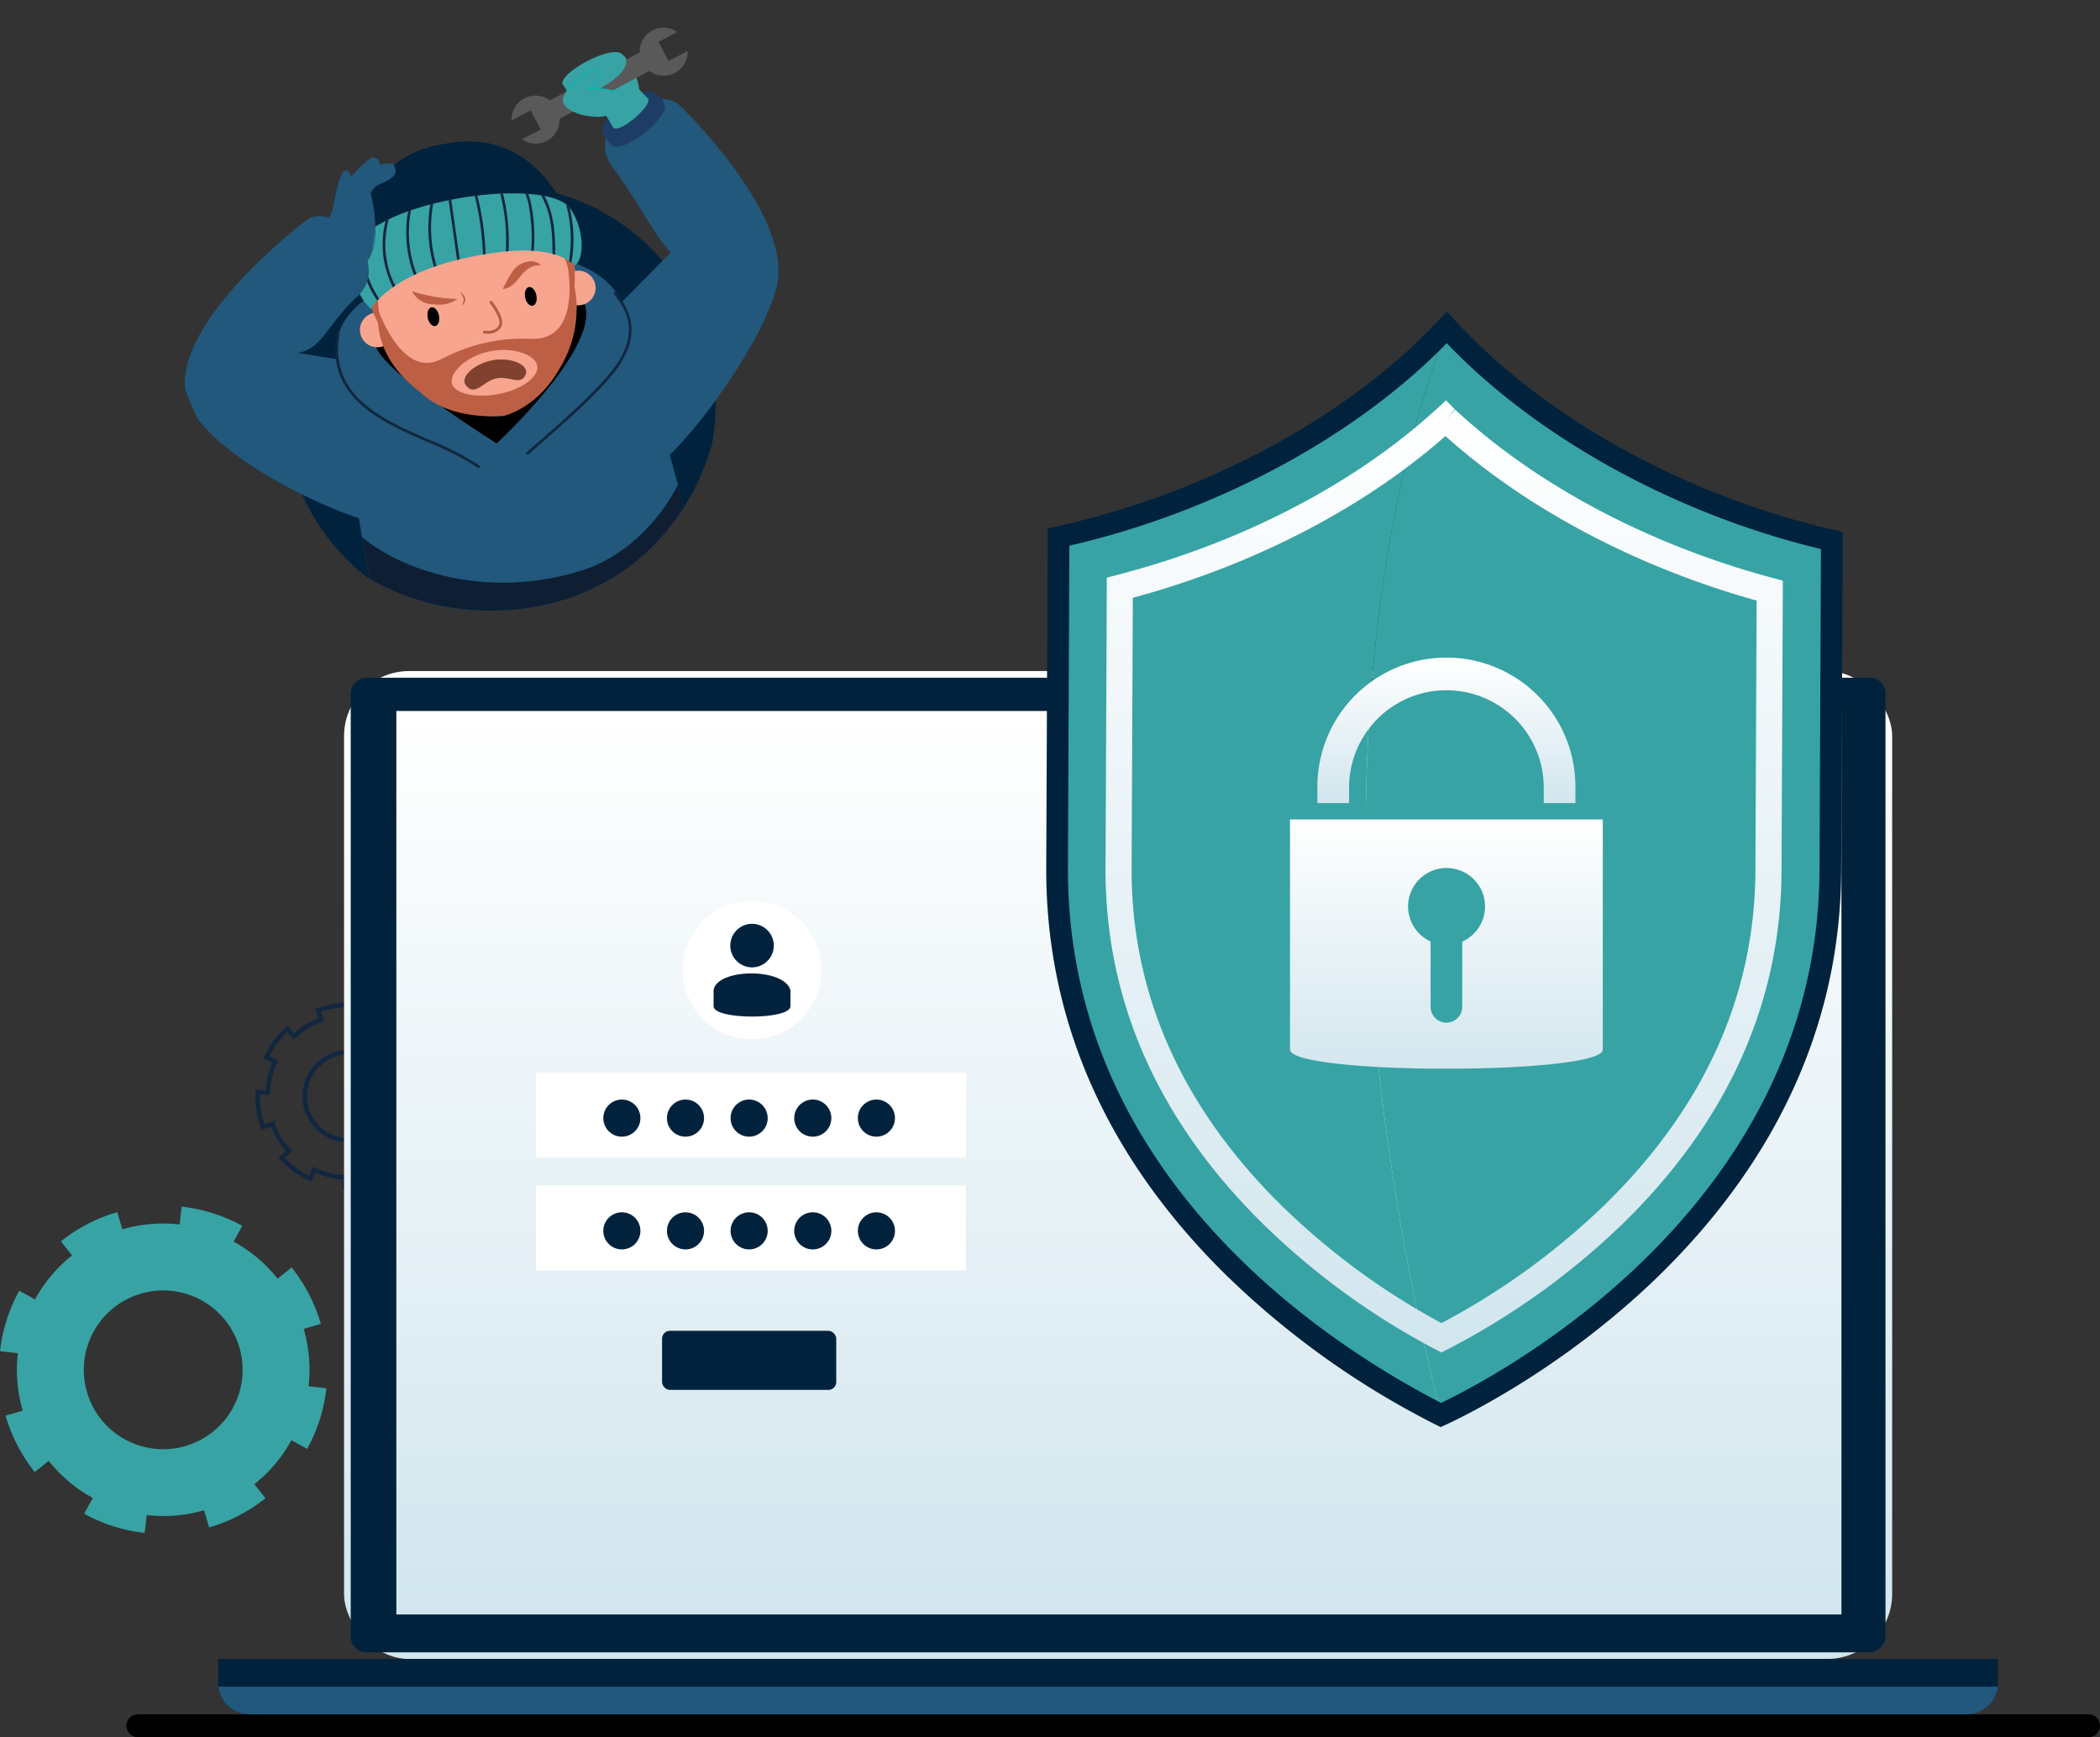 <svg xmlns="http://www.w3.org/2000/svg" xmlns:xlink="http://www.w3.org/1999/xlink" width="269.077" height="222.603" viewBox="0 0 269.077 222.603">
  <rect x="0" y="0" width="269.077" height="222.603" fill="#333333" stroke="none"/>
  <defs>
    <linearGradient id="linear-gradient" x1="0.5" x2="0.5" y2="1" gradientUnits="objectBoundingBox">
      <stop offset="0" stop-color="#fff"/>
      <stop offset="1" stop-color="#d2e6ee"/>
    </linearGradient>
    <clipPath id="clip-path">
      <path id="Trazado_132517" data-name="Trazado 132517" d="M2280.181,1041.654,2266.825,991.9l-43.1-.136-21.8,26-6.828,17.07,14.444,34.663,9.5-5.153a31.192,31.192,0,0,0,17.983,5.673c15.08,0,26.087-9.689,29.079-23.879Z" transform="translate(-2195.098 -991.76)" fill="none"/>
    </clipPath>
    <clipPath id="clip-path-2">
      <path id="Trazado_132497" data-name="Trazado 132497" d="M2241.454,1051.456s2.353-4.424,12.3-6.564,12.61.016,13.858.988c1.183-.767,1.249-4.574-.578-7.252-3.086-4.524-27.459-.8-27.971,6.118C2239.086,1048.279,2240.094,1050.163,2241.454,1051.456Z" transform="translate(-2239.062 -1036.647)" fill="#3569b3"/>
    </clipPath>
  </defs>
  <g id="thift" transform="translate(-24.389 -1.123)">
    <g id="data_protection" data-name="data protection">
      <g id="Grupo_62014" data-name="Grupo 62014" transform="translate(24.389 129.894)">
        <g id="Grupo_62012" data-name="Grupo 62012" transform="translate(0 25.85)">
          <path id="Trazado_132455" data-name="Trazado 132455" d="M2159.754,1282.7a20.947,20.947,0,0,0-2.465,7.75l2.286.26a18.843,18.843,0,0,0,.626,7.358l-2.2.641a20.988,20.988,0,0,0,3.734,7.224l.4-.316,1.4-1.113a18.665,18.665,0,0,0,5.647,4.753l-1.108,2.018a20.77,20.77,0,0,0,7.754,2.458l.259-2.285a18.7,18.7,0,0,0,7.354-.618l.641,2.2a21.039,21.039,0,0,0,7.228-3.741l-.008,0-.409-.523-1.013-1.273a18.613,18.613,0,0,0,4.749-5.64l2.019,1.108a20.8,20.8,0,0,0,2.46-7.762l-2.284-.26a18.664,18.664,0,0,0-.622-7.346l2.2-.641a21.044,21.044,0,0,0-3.74-7.228l-1.8,1.429a18.662,18.662,0,0,0-5.64-4.749l1.107-2.018a20.8,20.8,0,0,0-7.762-2.462l-.259,2.285a18.688,18.688,0,0,0-7.346.622l-.641-2.2a20.9,20.9,0,0,0-7.229,3.741l.011.016.942,1.184.477.6a18.666,18.666,0,0,0-4.75,5.64Zm9.533,5.236a10.173,10.173,0,1,1,4.013,13.815A10.167,10.167,0,0,1,2169.287,1287.939Z" transform="translate(-2157.289 -1271.927)" fill="#37a3a5"/>
        </g>
        <g id="Grupo_62013" data-name="Grupo 62013" transform="translate(33.01)">
          <path id="Trazado_132456" data-name="Trazado 132456" d="M2220.9,1228.159a11.623,11.623,0,0,0-2.68,3.639l1.156.545a10.478,10.478,0,0,0-.983,3.985l-1.274-.056a11.651,11.651,0,0,0,.676,4.469l.268-.095.934-.337a10.382,10.382,0,0,0,2.125,3.51l-.943.864a11.539,11.539,0,0,0,3.643,2.678l.545-1.157a10.414,10.414,0,0,0,3.981.987l-.055,1.273a11.7,11.7,0,0,0,4.472-.679l0,0-.122-.349-.306-.85a10.357,10.357,0,0,0,3.506-2.121l.864.943a11.542,11.542,0,0,0,2.681-3.646l-1.156-.544a10.372,10.372,0,0,0,.984-3.978l1.274.055a11.67,11.67,0,0,0-.68-4.473l-1.2.431a10.365,10.365,0,0,0-2.122-3.506l.943-.864a11.567,11.567,0,0,0-3.646-2.681l-.544,1.156a10.387,10.387,0,0,0-3.979-.984l.056-1.274a11.637,11.637,0,0,0-4.473.679l0,.01.285.792.145.4a10.378,10.378,0,0,0-3.507,2.121Zm4.083,4.456a5.654,5.654,0,1,1-.353,7.988A5.651,5.651,0,0,1,2224.979,1232.615Z" transform="translate(-2217.102 -1225.087)" fill="none" stroke="#12263f" stroke-miterlimit="10" stroke-width="0.582"/>
        </g>
      </g>
      <path id="Trazado_132457" data-name="Trazado 132457" d="M2438.061,1392.733H2188.11a1.462,1.462,0,0,1-1.462-1.463h0a1.462,1.462,0,0,1,1.462-1.462h249.95a1.462,1.462,0,0,1,1.462,1.462h0A1.462,1.462,0,0,1,2438.061,1392.733Z" transform="translate(-2146.056 -1169.007)"/>
      <rect id="Rectángulo_29957" data-name="Rectángulo 29957" width="198.362" height="126.595" rx="8.349" transform="translate(68.473 87.111)" fill="url(#linear-gradient)"/>
      <rect id="Rectángulo_29958" data-name="Rectángulo 29958" width="124.885" height="196.651" rx="2" transform="translate(265.98 87.966) rotate(90)" fill="#00223d"/>
      <g id="Grupo_62015" data-name="Grupo 62015" transform="translate(75.173 92.229)">
        <rect id="Rectángulo_29959" data-name="Rectángulo 29959" width="185.163" height="115.771" fill="url(#linear-gradient)"/>
      </g>
      <path id="Trazado_132458" data-name="Trazado 132458" d="M2436,1376.951v3.083a3.572,3.572,0,0,1-.028.465,4.01,4.01,0,0,1-3.984,3.547H2211.96a4.009,4.009,0,0,1-3.983-3.547,3.661,3.661,0,0,1-.027-.465v-3.083Z" transform="translate(-2155.602 -1163.246)" fill="#00223d"/>
      <path id="Trazado_132459" data-name="Trazado 132459" d="M2436,1383.38a4.011,4.011,0,0,1-3.984,3.548H2211.983a4.009,4.009,0,0,1-3.983-3.548Z" transform="translate(-2155.624 -1166.126)" fill="#21587b"/>
      <g id="Grupo_62021" data-name="Grupo 62021" transform="translate(158.443 41.045)">
        <g id="Grupo_62019" data-name="Grupo 62019">
          <g id="Grupo_62018" data-name="Grupo 62018">
            <g id="Grupo_62017" data-name="Grupo 62017">
              <g id="Grupo_62016" data-name="Grupo 62016" transform="translate(1.391 2.039)">
                <path id="Trazado_132460" data-name="Trazado 132460" d="M2452.729,1067.88c-.028-.03-.058-.058-.084-.089-11.561,12.383-30.006,22.531-49.746,26.854-.005,1.318-.039,8.622-.189,42.287-.2,44.908,42.539,66.854,49.174,70.221C2432.391,1128.245,2447.662,1080.519,2452.729,1067.88Z" transform="translate(-2402.709 -1067.791)" fill="#37a3a5"/>
                <path id="Trazado_132461" data-name="Trazado 132461" d="M2484.831,1067.951c-5.067,12.64-20.338,60.366-.844,139.274,6.428-2.959,49.707-24.87,49.908-69.778.15-33.665.183-40.969.189-42.287C2514.431,1090.671,2496.284,1080.4,2484.831,1067.951Z" transform="translate(-2434.811 -1067.863)" fill="#37a3a5"/>
              </g>
              <path id="Trazado_132462" data-name="Trazado 132462" d="M2450.725,1207.044l-.6-.3a108.334,108.334,0,0,1-27.505-19.791c-14.97-15.01-22.515-32.4-22.429-51.677l.069-15.614c.091-20.465.114-25.589.119-26.672l0-1.115,1.09-.239c19.156-4.2,37.482-14.082,49.024-26.445l1.016-1.089,1.111,1.185c11.461,12.453,29.606,22.47,48.537,26.794l1.089.248-.006,1.116c-.007,1.319-.039,8.623-.19,42.287-.208,46.451-45.548,68.656-50.717,71.036ZM2403.156,1094.1c-.011,2.433-.04,8.933-.114,25.564l-.07,15.614c-.176,39.443,32.883,60.968,47.809,68.665,7.2-3.438,48.3-24.96,48.49-68.235.126-28.482.17-38.1.184-41.179-18.564-4.455-36.311-14.223-47.949-26.376C2439.781,1080.183,2421.894,1089.788,2403.156,1094.1Z" transform="translate(-2400.189 -1064.097)" fill="#00223d"/>
            </g>
            <path id="Trazado_132463" data-name="Trazado 132463" d="M2456.994,1206.73l-.768-.4a94.319,94.319,0,0,1-22.386-16.371c-13.268-13.2-19.958-28.461-19.883-45.348l.166-37.178,1.25-.323c15.97-4.121,30.539-11.685,41.022-21.3l1.18-1.085,1.133,1.133-1.09,1.267,1.139-1.223c10.392,9.674,24.861,17.341,40.739,21.587l1.246.332-.167,37.181c-.073,16.885-6.9,32.081-20.287,45.169a94.944,94.944,0,0,1-21.9,15.84Zm-39.539-96.712-.155,34.61c-.071,15.958,6.287,30.413,18.9,42.962A91.062,91.062,0,0,0,2457,1202.961a91.58,91.58,0,0,0,20.944-15.184c12.726-12.438,19.212-26.835,19.283-42.794l.155-34.606c-15.392-4.306-29.452-11.74-39.87-21.082C2447.017,1098.54,2432.893,1105.849,2417.455,1110.018Zm40.15-22.891.007-.009Z" transform="translate(-2406.357 -1073.34)" fill="url(#linear-gradient)"/>
          </g>
        </g>
        <g id="Grupo_62020" data-name="Grupo 62020" transform="translate(31.238 44.471)">
          <path id="Trazado_132464" data-name="Trazado 132464" d="M2456.79,1182.031v29.477c0,3.281,40.076,3.281,40.076,0v-29.477Zm22.066,15.653v8.355a2.027,2.027,0,1,1-4.054,0v-8.374a4.93,4.93,0,1,1,4.054.019Z" transform="translate(-2456.79 -1161.416)" fill="url(#linear-gradient)"/>
          <path id="Trazado_132465" data-name="Trazado 132465" d="M2496.209,1163.191h-4.056v-1.985a12.472,12.472,0,1,0-24.945,0v1.985h-4.057v-1.985a16.529,16.529,0,1,1,33.057,0Z" transform="translate(-2459.641 -1144.677)" fill="url(#linear-gradient)"/>
        </g>
      </g>
      <g id="Grupo_62030" data-name="Grupo 62030" transform="translate(93.055 116.578)">
        <g id="Grupo_62026" data-name="Grupo 62026" transform="translate(0 22.001)">
          <g id="Grupo_62023" data-name="Grupo 62023" transform="translate(0 14.448)">
            <rect id="Rectángulo_29960" data-name="Rectángulo 29960" width="55.097" height="10.89" fill="#fff"/>
            <g id="Grupo_62022" data-name="Grupo 62022" transform="translate(8.636 3.441)">
              <circle id="Elipse_4137" data-name="Elipse 4137" cx="2.378" cy="2.378" r="2.378" transform="translate(0 0)" fill="#00223d"/>
              <circle id="Elipse_4138" data-name="Elipse 4138" cx="2.378" cy="2.378" r="2.378" transform="translate(8.154 0)" fill="#00223d"/>
              <circle id="Elipse_4139" data-name="Elipse 4139" cx="2.378" cy="2.378" r="2.378" transform="translate(16.308 0)" fill="#00223d"/>
              <path id="Trazado_132466" data-name="Trazado 132466" d="M2346.438,1275.618a2.378,2.378,0,1,1-2.378-2.379A2.378,2.378,0,0,1,2346.438,1275.618Z" transform="translate(-2317.219 -1273.239)" fill="#00223d"/>
              <circle id="Elipse_4140" data-name="Elipse 4140" cx="2.378" cy="2.378" r="2.378" transform="translate(32.617 0)" fill="#00223d"/>
            </g>
          </g>
          <g id="Grupo_62025" data-name="Grupo 62025">
            <rect id="Rectángulo_29961" data-name="Rectángulo 29961" width="55.097" height="10.89" fill="#fff"/>
            <g id="Grupo_62024" data-name="Grupo 62024" transform="translate(8.636 3.441)">
              <circle id="Elipse_4141" data-name="Elipse 4141" cx="2.378" cy="2.378" r="2.378" fill="#00223d"/>
              <circle id="Elipse_4142" data-name="Elipse 4142" cx="2.378" cy="2.378" r="2.378" transform="translate(8.154)" fill="#00223d"/>
              <circle id="Elipse_4143" data-name="Elipse 4143" cx="2.378" cy="2.378" r="2.378" transform="translate(16.308)" fill="#00223d"/>
              <path id="Trazado_132467" data-name="Trazado 132467" d="M2346.438,1249.439a2.378,2.378,0,1,1-2.378-2.378A2.378,2.378,0,0,1,2346.438,1249.439Z" transform="translate(-2317.219 -1247.061)" fill="#00223d"/>
              <circle id="Elipse_4144" data-name="Elipse 4144" cx="2.378" cy="2.378" r="2.378" transform="translate(32.617)" fill="#00223d"/>
            </g>
          </g>
          <rect id="Rectángulo_29962" data-name="Rectángulo 29962" width="22.317" height="7.571" rx="1" transform="translate(16.165 33.076)" fill="#00223d"/>
        </g>
        <g id="Grupo_62029" data-name="Grupo 62029" transform="translate(18.83)">
          <circle id="Elipse_4145" data-name="Elipse 4145" cx="8.863" cy="8.863" r="8.863" fill="#fff"/>
          <g id="Grupo_62028" data-name="Grupo 62028" transform="translate(3.935 2.915)">
            <g id="Grupo_62027" data-name="Grupo 62027" transform="translate(2.144)">
              <path id="Trazado_132468" data-name="Trazado 132468" d="M2329.641,1211.832a2.8,2.8,0,0,0,2.175-1.065,2.734,2.734,0,0,0,.6-1.73,2.785,2.785,0,1,0-5.57,0,2.725,2.725,0,0,0,.6,1.73A2.808,2.808,0,0,0,2329.641,1211.832Z" transform="translate(-2326.845 -1206.241)" fill="#00223d"/>
            </g>
            <path id="Trazado_132469" data-name="Trazado 132469" d="M2332.812,1221.981c0,1.764-9.852,1.764-9.852,0l0-2.056c.39-2.81,9.048-2.929,9.851,0Z" transform="translate(-2322.959 -1211.409)" fill="#00223d"/>
          </g>
        </g>
      </g>
    </g>
    <g id="Grupo_62043" data-name="Grupo 62043" transform="translate(45.255 1.123)">
      <g id="Grupo_62042" data-name="Grupo 62042" clip-path="url(#clip-path)">
        <ellipse id="Elipse_4146" data-name="Elipse 4146" cx="27.721" cy="28.029" rx="27.721" ry="28.029" transform="translate(15.383 23.773)" fill="#00223d"/>
        <g id="Grupo_62041" data-name="Grupo 62041" transform="translate(2.802 3.551)">
          <path id="Trazado_132470" data-name="Trazado 132470" d="M2284.6,1102.223l-40.7,9.052s-2.3-9.587-4-19.682c-1.59-9.492-2.638-19.433-.723-22.276,3.953-5.859,28.439-11.6,33.3-6.106,2.438,2.757,5.482,12.569,7.908,21.664C2282.8,1093.9,2284.6,1102.223,2284.6,1102.223Z" transform="translate(-2217.193 -1026.336)" fill="#21587b"/>
          <path id="Trazado_132471" data-name="Trazado 132471" d="M2272.962,1060.429c.9,7.524-16,19.363-16,19.363s-19.118-9.365-20.79-13.2c-3.637-8.3,5.741-12.834,15.168-14.783S2271.824,1050.949,2272.962,1060.429Z" transform="translate(-2215.945 -1021.857)" fill="#21587b"/>
          <path id="Trazado_132472" data-name="Trazado 132472" d="M2254.648,1055.107c-5.774,1.252-11.941,5.66-10.189,9.359s15.4,12.19,15.4,12.19,12.128-11.21,11.444-17.044S2260.423,1053.856,2254.648,1055.107Z" transform="translate(-2219.884 -1023.39)" style="mix-blend-mode: soft-light;isolation: isolate"/>
          <g id="Grupo_62035" data-name="Grupo 62035" transform="translate(21.461 14.565)">
            <g id="Grupo_62031" data-name="Grupo 62031" transform="translate(1.995 2.952)">
              <path id="Trazado_132473" data-name="Trazado 132473" d="M2269.314,1044.462c2.071,21.269-21.95,23.692-26.306,2.834C2239.337,1025.88,2267.412,1023.516,2269.314,1044.462Z" transform="translate(-2242.677 -1029.934)" fill="#f7a58e"/>
            </g>
            <g id="Grupo_62034" data-name="Grupo 62034">
              <path id="Trazado_132474" data-name="Trazado 132474" d="M2270.034,1065.827a2.666,2.666,0,0,1-.448-.035.181.181,0,1,1,.065-.356c.013,0,1.269.22,1.785-.62.428-.7-.665-2.335-1.123-2.907a.181.181,0,0,1,.282-.226c.185.231,1.787,2.284,1.149,3.322A1.929,1.929,0,0,1,2270.034,1065.827Z" transform="translate(-2252.674 -1041.179)" fill="#b55b41"/>
              <path id="Trazado_132475" data-name="Trazado 132475" d="M2258,1064.162c.136.661-.075,1.265-.471,1.346s-.83-.387-.967-1.048.075-1.264.471-1.347S2257.862,1063.5,2258,1064.162Z" transform="translate(-2246.885 -1041.846)"/>
              <path id="Trazado_132476" data-name="Trazado 132476" d="M2280.621,1059.453c.136.661-.074,1.264-.471,1.346s-.83-.388-.967-1.049.075-1.264.472-1.346S2280.483,1058.792,2280.621,1059.453Z" transform="translate(-2257.022 -1039.736)"/>
              <path id="Trazado_132477" data-name="Trazado 132477" d="M2245.253,1066.109a2.221,2.221,0,1,1-2.625-1.725A2.221,2.221,0,0,1,2245.253,1066.109Z" transform="translate(-2239.867 -1042.399)" fill="#f7a58e"/>
              <path id="Trazado_132478" data-name="Trazado 132478" d="M2291.914,1056.37a2.221,2.221,0,1,1-2.625-1.724A2.221,2.221,0,0,1,2291.914,1056.37Z" transform="translate(-2260.776 -1038.035)" fill="#f7a58e"/>
              <path id="Trazado_132479" data-name="Trazado 132479" d="M2243.956,1050.624c-.785-3.289-1.485-9.423,2.162-9.915,4.646-.625,14.4-2.474,17.436-3.186,2.469-.579,4.408,4.685,4.961,7.99,0,0,.267-5-.348-7.343-.424-1.617-3.133-12.224-16.085-9.545s-10.882,14.03-10.37,16.446A25.343,25.343,0,0,0,2243.956,1050.624Z" transform="translate(-2240.055 -1026.202)" fill="#bd5f45"/>
              <path id="Trazado_132480" data-name="Trazado 132480" d="M2265.275,1078.505c-.785-1.073,1.238-2.8,3.482-3.191,2.268-.4,4.809.586,4.161,1.938s-2.182-.015-3.886.429C2267.552,1078.066,2266.4,1080.041,2265.275,1078.505Z" transform="translate(-2250.731 -1047.278)" fill="#80412e"/>
              <path id="Trazado_132481" data-name="Trazado 132481" d="M2274,1056.021c.922-1.8,1.511-3.182,3.052-3.48a1.866,1.866,0,0,1,1.854.415,2.532,2.532,0,0,0-1.925.683C2276.106,1054.293,2275.654,1055.762,2274,1056.021Z" transform="translate(-2254.719 -1037.084)" fill="#bd5f45"/>
              <path id="Trazado_132482" data-name="Trazado 132482" d="M2252.936,1059.37a20.245,20.245,0,0,0,5.849.988,4.12,4.12,0,0,1-3,.692A3.091,3.091,0,0,1,2252.936,1059.37Z" transform="translate(-2245.279 -1040.172)" fill="#bd5f45"/>
              <path id="Trazado_132483" data-name="Trazado 132483" d="M2264.02,1059.674a1,1,0,0,1,.708.811.93.93,0,0,1-.454.865,1.744,1.744,0,0,0,.268-.8A1.609,1.609,0,0,0,2264.02,1059.674Z" transform="translate(-2250.246 -1040.309)" fill="#b55b41"/>
              <path id="Trazado_132484" data-name="Trazado 132484" d="M2239.99,1040.875s-1.392-14.012,11.222-15.956c10.36-2.142,15.084,6.577,16.057,9.785C2250.367,1034.967,2239.99,1040.875,2239.99,1040.875Z" transform="translate(-2239.458 -1024.585)" fill="#00223d"/>
              <path id="Trazado_132485" data-name="Trazado 132485" d="M2269.27,1052.824s2.13,10.16-4.79,9.7a.085.085,0,0,1,0,.015,21.861,21.861,0,0,0-11.09,2.492c0-.012-.006-.024-.011-.036-5.141,3.089-8.32-6.169-8.32-6.169-.528,5.586,3.573,9.217,5.353,10.517,3.8,3.809,10.693,3.074,10.693,3.074s4.433-.9,7.365-6.365A14.586,14.586,0,0,0,2269.27,1052.824Zm-8.643,16.761c-3.021.625-5.847-.015-6.128-1.369s1.842-3.448,4.852-4.071,5.8.446,6.079,1.811S2263.647,1068.961,2260.627,1069.585Z" transform="translate(-2241.729 -1037.239)" fill="#bd5f45"/>
              <g id="Grupo_62033" data-name="Grupo 62033" transform="translate(0 6.657)">
                <path id="Trazado_132486" data-name="Trazado 132486" d="M2241.454,1051.456s2.353-4.424,12.3-6.564,12.61.016,13.858.988c1.183-.767,1.249-4.574-.578-7.252-3.086-4.524-27.459-.8-27.971,6.118C2239.086,1048.279,2240.094,1050.163,2241.454,1051.456Z" transform="translate(-2239.062 -1036.647)" fill="#37a3a5"/>
                <g id="Grupo_62032" data-name="Grupo 62032" clip-path="url(#clip-path-2)">
                  <path id="Trazado_132487" data-name="Trazado 132487" d="M2244.713,1054.306a4.073,4.073,0,0,1-.844-.961c-.248-.34-.484-.69-.7-1.049a12.478,12.478,0,0,1-1.079-2.222,9.377,9.377,0,0,1-.48-4.865,7.581,7.581,0,0,1,.953-2.557.171.171,0,0,0-.3-.173,8.383,8.383,0,0,0-1.107,4.94,11.327,11.327,0,0,0,1.6,4.862c.251.426.525.839.815,1.237a4.6,4.6,0,0,0,.969,1.085c.179.128.352-.17.172-.3Z" transform="translate(-2239.99 -1039.224)" fill="#12263f" style="mix-blend-mode: soft-light;isolation: isolate"/>
                  <path id="Trazado_132488" data-name="Trazado 132488" d="M2249.373,1051.3a4,4,0,0,1-1.621-1.849,11.185,11.185,0,0,1-.917-2.423,11.878,11.878,0,0,1-.136-5.2,11.369,11.369,0,0,1,.944-2.8c.1-.2-.2-.371-.3-.173a12.1,12.1,0,0,0,0,10.561,4.536,4.536,0,0,0,1.853,2.184c.2.1.37-.2.172-.3Z" transform="translate(-2242.231 -1037.596)" fill="#12263f" style="mix-blend-mode: soft-light;isolation: isolate"/>
                  <path id="Trazado_132489" data-name="Trazado 132489" d="M2253.6,1048.8a15.171,15.171,0,0,1-1.535-8.8,14.555,14.555,0,0,1,.548-2.509c.065-.212-.265-.3-.331-.091a15.494,15.494,0,0,0,.031,9.17,15.17,15.17,0,0,0,.991,2.408c.1.2.4.023.3-.173Z" transform="translate(-2244.683 -1036.929)" fill="#12263f" style="mix-blend-mode: soft-light;isolation: isolate"/>
                  <path id="Trazado_132490" data-name="Trazado 132490" d="M2258.511,1048.111a17.393,17.393,0,0,1-1.352-8.465,17.027,17.027,0,0,1,.4-2.42c.052-.214-.279-.305-.331-.091a17.609,17.609,0,0,0,.987,11.15c.088.2.384.028.3-.174Z" transform="translate(-2246.987 -1036.811)" fill="#12263f" style="mix-blend-mode: soft-light;isolation: isolate"/>
                  <path id="Trazado_132491" data-name="Trazado 132491" d="M2262.85,1045.551l-1.162-8.208q-.166-1.168-.331-2.336c-.031-.217-.361-.125-.331.091l1.162,8.209q.165,1.168.33,2.336c.031.217.361.124.331-.092Z" transform="translate(-2248.904 -1035.856)" fill="#12263f" style="mix-blend-mode: soft-light;isolation: isolate"/>
                  <path id="Trazado_132492" data-name="Trazado 132492" d="M2268.548,1044.541a35.715,35.715,0,0,0-.915-8.18q-.265-1.143-.605-2.268a.171.171,0,0,0-.33.091,35.242,35.242,0,0,1,1.442,8.041q.071,1.156.065,2.316a.172.172,0,0,0,.343,0Z" transform="translate(-2251.442 -1035.449)" fill="#12263f" style="mix-blend-mode: soft-light;isolation: isolate"/>
                  <path id="Trazado_132493" data-name="Trazado 132493" d="M2273.543,1043.248a24.613,24.613,0,0,0-.791-9.015,2.6,2.6,0,0,0-1-1.689.172.172,0,0,0-.173.3,2.244,2.244,0,0,1,.836,1.455q.294,1.046.495,2.115a24.258,24.258,0,0,1,.291,6.837c-.021.219.322.218.343,0Z" transform="translate(-2253.595 -1034.798)" fill="#12263f" style="mix-blend-mode: soft-light;isolation: isolate"/>
                  <path id="Trazado_132494" data-name="Trazado 132494" d="M2279.529,1044.03a21.737,21.737,0,0,0,.177-4.327c-.043-.724-.125-1.446-.239-2.162a11.4,11.4,0,0,0-.425-1.826,5.227,5.227,0,0,0-.994-1.788c-.146-.166-.388.077-.242.242a6.471,6.471,0,0,1,1.294,3.249,21.191,21.191,0,0,1,.295,4.167,20.97,20.97,0,0,1-.2,2.353c-.03.216.3.309.331.091Z" transform="translate(-2256.404 -1035.403)" fill="#12263f" style="mix-blend-mode: soft-light;isolation: isolate"/>
                  <path id="Trazado_132495" data-name="Trazado 132495" d="M2284,1044.475c.029-2.748.038-5.616-1.207-8.139a8.019,8.019,0,0,0-1.181-1.764c-.146-.165-.389.078-.242.242,1.748,1.972,2.205,4.688,2.28,7.236.024.808.016,1.616.007,2.424a.172.172,0,0,0,.344,0Z" transform="translate(-2258.002 -1035.692)" fill="#12263f" style="mix-blend-mode: soft-light;isolation: isolate"/>
                  <path id="Trazado_132496" data-name="Trazado 132496" d="M2287.765,1043.68a17.276,17.276,0,0,0-.872-9.863,7.055,7.055,0,0,0-1.331-2.372c-.154-.158-.4.085-.242.242a6.35,6.35,0,0,1,1.179,2.064,16.965,16.965,0,0,1,1.266,7.109,16.667,16.667,0,0,1-.331,2.729c-.045.215.287.308.331.091Z" transform="translate(-2259.769 -1034.293)" fill="#12263f" style="mix-blend-mode: soft-light;isolation: isolate"/>
                </g>
              </g>
            </g>
          </g>
          <g id="Grupo_62038" data-name="Grupo 62038" transform="translate(0 16.581)">
            <g id="Grupo_62036" data-name="Grupo 62036" transform="translate(17.39 0.032)">
              <path id="Trazado_132498" data-name="Trazado 132498" d="M2234.444,1036.671s.7-4.387,1.426-5.175c.632-.384,1.408.577.876,2.434S2235.538,1037,2234.444,1036.671Z" transform="translate(-2232.921 -1029.693)" fill="#21587b"/>
              <path id="Trazado_132499" data-name="Trazado 132499" d="M2234.111,1035.65s1.777-5.1,5.348-7.354c.791.069,1.19.685.659,1.494a25.012,25.012,0,0,1-1.864,2.249l-1.189,5.136Z" transform="translate(-2232.772 -1028.296)" fill="#21587b"/>
              <path id="Trazado_132500" data-name="Trazado 132500" d="M2231.88,1040.76s2.048-5.463,3.509-6.55,2.607.636,2.864,1.876.986,5.948-.866,8.427S2230.653,1045.744,2231.88,1040.76Z" transform="translate(-2231.685 -1030.791)" fill="#21587b"/>
              <path id="Trazado_132501" data-name="Trazado 132501" d="M2237.457,1032.761s2.521-3.068,5.851-2.958a1.067,1.067,0,0,1-.026,1.716c-1,.943-2.808.32-3.1,3.225C2239.961,1036.044,2236.081,1035.478,2237.457,1032.761Z" transform="translate(-2234.139 -1028.97)" fill="#21587b"/>
            </g>
            <path id="Trazado_132502" data-name="Trazado 132502" d="M2220.924,1060.465l-6.261-1c3.18-.58,3.6-3.4,7.345-6.961,5.319-4.373-2.874-12.917-6.328-9.972,0,0-16.815,12.644-15.424,21.964,1.025,6.86,16.944,14.788,23.568,16.552C2223.346,1078.916,2220.869,1060.736,2220.924,1060.465Z" transform="translate(-2200.175 -1034.371)" fill="#21587b"/>
            <g id="Grupo_62037" data-name="Grupo 62037" transform="translate(19.331)">
              <path id="Trazado_132503" data-name="Trazado 132503" d="M2235.275,1034.1a.078.078,0,0,1-.033-.008.072.072,0,0,1-.032-.1,14.5,14.5,0,0,1,4.658-5.752.073.073,0,1,1,.076.125,14.338,14.338,0,0,0-4.6,5.692A.073.073,0,0,1,2235.275,1034.1Z" transform="translate(-2235.202 -1028.238)" fill="#21587b"/>
              <path id="Trazado_132504" data-name="Trazado 132504" d="M2236.849,1033.178a.07.07,0,0,1-.043-.014.073.073,0,0,1-.015-.1,7.8,7.8,0,0,1,6.335-3.369.073.073,0,0,1-.01.145,7.663,7.663,0,0,0-6.208,3.311A.07.07,0,0,1,2236.849,1033.178Z" transform="translate(-2235.907 -1028.888)" fill="#21587b"/>
            </g>
            <path id="Trazado_132505" data-name="Trazado 132505" d="M2242.125,1042.426a.07.07,0,0,1-.052-.022.072.072,0,0,1,0-.1,5.586,5.586,0,0,0,1.16-3.8,18.628,18.628,0,0,0-.614-4.944c-.018-.03-.19-.432.873-1.131a4.493,4.493,0,0,1,.54-.27c.649-.3,1.629-.742,1.769-1.391a1.131,1.131,0,0,0-.359-.966.073.073,0,0,1,.006-.1.072.072,0,0,1,.1.007,1.264,1.264,0,0,1,.393,1.093c-.154.72-1.175,1.186-1.851,1.493a4.542,4.542,0,0,0-.52.259c-.951.624-.82.954-.818.957a18.7,18.7,0,0,1,.624,5c-.038,2.747-1.157,3.861-1.206,3.907A.069.069,0,0,1,2242.125,1042.426Z" transform="translate(-2218.941 -1028.88)" fill="#21587b"/>
          </g>
          <g id="Grupo_62039" data-name="Grupo 62039" transform="translate(53.846 9.129)">
            <path id="Trazado_132506" data-name="Trazado 132506" d="M2298.645,1042.017l7.535-7.6c-2.1-2.169-4.361-6.807-7.459-10.944-4.056-5.413,5.592-11.038,8.751-7.781,0,0,14.536,13.991,12.267,23.137-1.669,6.732-10.215,18.979-15.595,23.224C2303.74,1059.914,2298.8,1042.244,2298.645,1042.017Z" transform="translate(-2297.742 -1014.735)" fill="#21587b"/>
          </g>
          <path id="Trazado_132507" data-name="Trazado 132507" d="M2279.6,1080.413a.171.171,0,0,1-.112-.3l.662-.576c3.623-3.147,9.1-7.9,11.031-10.924,2.786-4.355.826-7.011-.345-8.6l-.127-.173a.171.171,0,1,1,.276-.2l.126.171c1.143,1.549,3.271,4.433.358,8.987-1.96,3.063-7.24,7.649-11.095,11l-.662.576A.175.175,0,0,1,2279.6,1080.413Z" transform="translate(-2235.689 -1025.697)" fill="#12263f" style="mix-blend-mode: soft-light;isolation: isolate"/>
          <path id="Trazado_132508" data-name="Trazado 132508" d="M2253.5,1086.207a.167.167,0,0,1-.1-.032,35.347,35.347,0,0,0-6.317-3.239c-6.2-2.705-13.218-5.771-11.727-14.084a.171.171,0,0,1,.337.06c-1.444,8.047,5.447,11.056,11.527,13.71a35.491,35.491,0,0,1,6.38,3.275.171.171,0,0,1-.1.311Z" transform="translate(-2215.848 -1029.793)" fill="#12263f" style="mix-blend-mode: soft-light;isolation: isolate"/>
          <path id="Trazado_132509" data-name="Trazado 132509" d="M2305.153,1014.946a2.463,2.463,0,0,0-2.008-2c-.967-.144-5.116,2.243-5.969,4.52-.293.783.5,1.7,1,2.294C2299.443,1021.281,2305.09,1016.747,2305.153,1014.946Z" transform="translate(-2243.614 -1004.801)" fill="#1e3d66"/>
          <g id="Grupo_62040" data-name="Grupo 62040" transform="translate(41.885)">
            <path id="Trazado_132510" data-name="Trazado 132510" d="M2302.447,1012.342c.377,1-3.891,4.634-4.53,3.615l-2.073-3.53,3.806-3.038Z" transform="translate(-2284.931 -1003.21)" fill="#37a3a5"/>
            <path id="Trazado_132511" data-name="Trazado 132511" d="M2296.6,1005.517a11.036,11.036,0,0,1,.706,1.523,5.065,5.065,0,0,1,.381,1.557c-.3,2.063-2.836,3.662-5.051,3.434a3.78,3.78,0,0,1-1.5-.6,12.243,12.243,0,0,1-2.5-2.468l-.026-.031c-.255-.328-.441-.577-.576-.734-.026-.032-.041-.047-.038-.077a.87.87,0,0,0-.079-.123c-.695-1.287,5.937-5.04,7.5-3.952A5.382,5.382,0,0,1,2296.6,1005.517Z" transform="translate(-2281.357 -1000.728)" fill="#37a3a5"/>
            <path id="Trazado_132512" data-name="Trazado 132512" d="M2282.209,1009.886l11.511-6.152a3.063,3.063,0,0,0,4.9-2.55l-2.452,1.275-1.277-2.457,2.408-1.252a3.059,3.059,0,0,0-4.818,2.606l-11.511,6.151a3.063,3.063,0,0,0-4.9,2.549l2.452-1.275,1.277,2.457-2.407,1.252a3.059,3.059,0,0,0,4.818-2.606Z" transform="translate(-2276.069 -998.194)" fill="#595959"/>
            <path id="Trazado_132513" data-name="Trazado 132513" d="M2288.764,1009.105s1.029,1.609,4.409-.357,3.449-3.343,2.878-4.035S2286.916,1007.246,2288.764,1009.105Z" transform="translate(-2281.641 -1001.072)" fill="#37a3a5"/>
            <path id="Trazado_132514" data-name="Trazado 132514" d="M2292.646,1013.908c-1.385.049-3.851-.422-4.539-1.647-.84-1.5,2.833-3.956,3.906-4.484,1.24.329.359,2.043-.788,2.635,2.55-.272,4.731.386,4.3,1.407A3.375,3.375,0,0,1,2292.646,1013.908Z" transform="translate(-2281.409 -1002.489)" fill="#37a3a5"/>
            <path id="Trazado_132515" data-name="Trazado 132515" d="M2295.112,1010.723a.074.074,0,0,1-.031-.006,7.484,7.484,0,0,0-3.45-.3l-.013,0-.017-.145.01,0c.056-.011.477-.116,1-.949a1.341,1.341,0,0,0,.3-1.057.826.826,0,0,0-.512-.476,11.748,11.748,0,0,0-3.427,2.71.073.073,0,1,1-.112-.093,11.9,11.9,0,0,1,3.506-2.763l.03-.014.03.013a.983.983,0,0,1,.624.579,1.467,1.467,0,0,1-.314,1.178,2.979,2.979,0,0,1-.719.826,6.855,6.855,0,0,1,3.124.354.073.073,0,0,1-.029.139Z" transform="translate(-2281.793 -1002.424)" fill="#00b8af"/>
          </g>
          <path id="Trazado_132516" data-name="Trazado 132516" d="M2286.029,1121.615l-40.7,9.051s-2.3-9.586-4-19.681c4.8,4.066,15.641,8.166,28.06,4.33,6.58-2.035,10.815-7.7,12.422-11.047C2284.227,1113.293,2286.029,1121.615,2286.029,1121.615Z" transform="translate(-2218.619 -1045.727)" fill="#0f1e33"/>
        </g>
      </g>
    </g>
  </g>
</svg>
